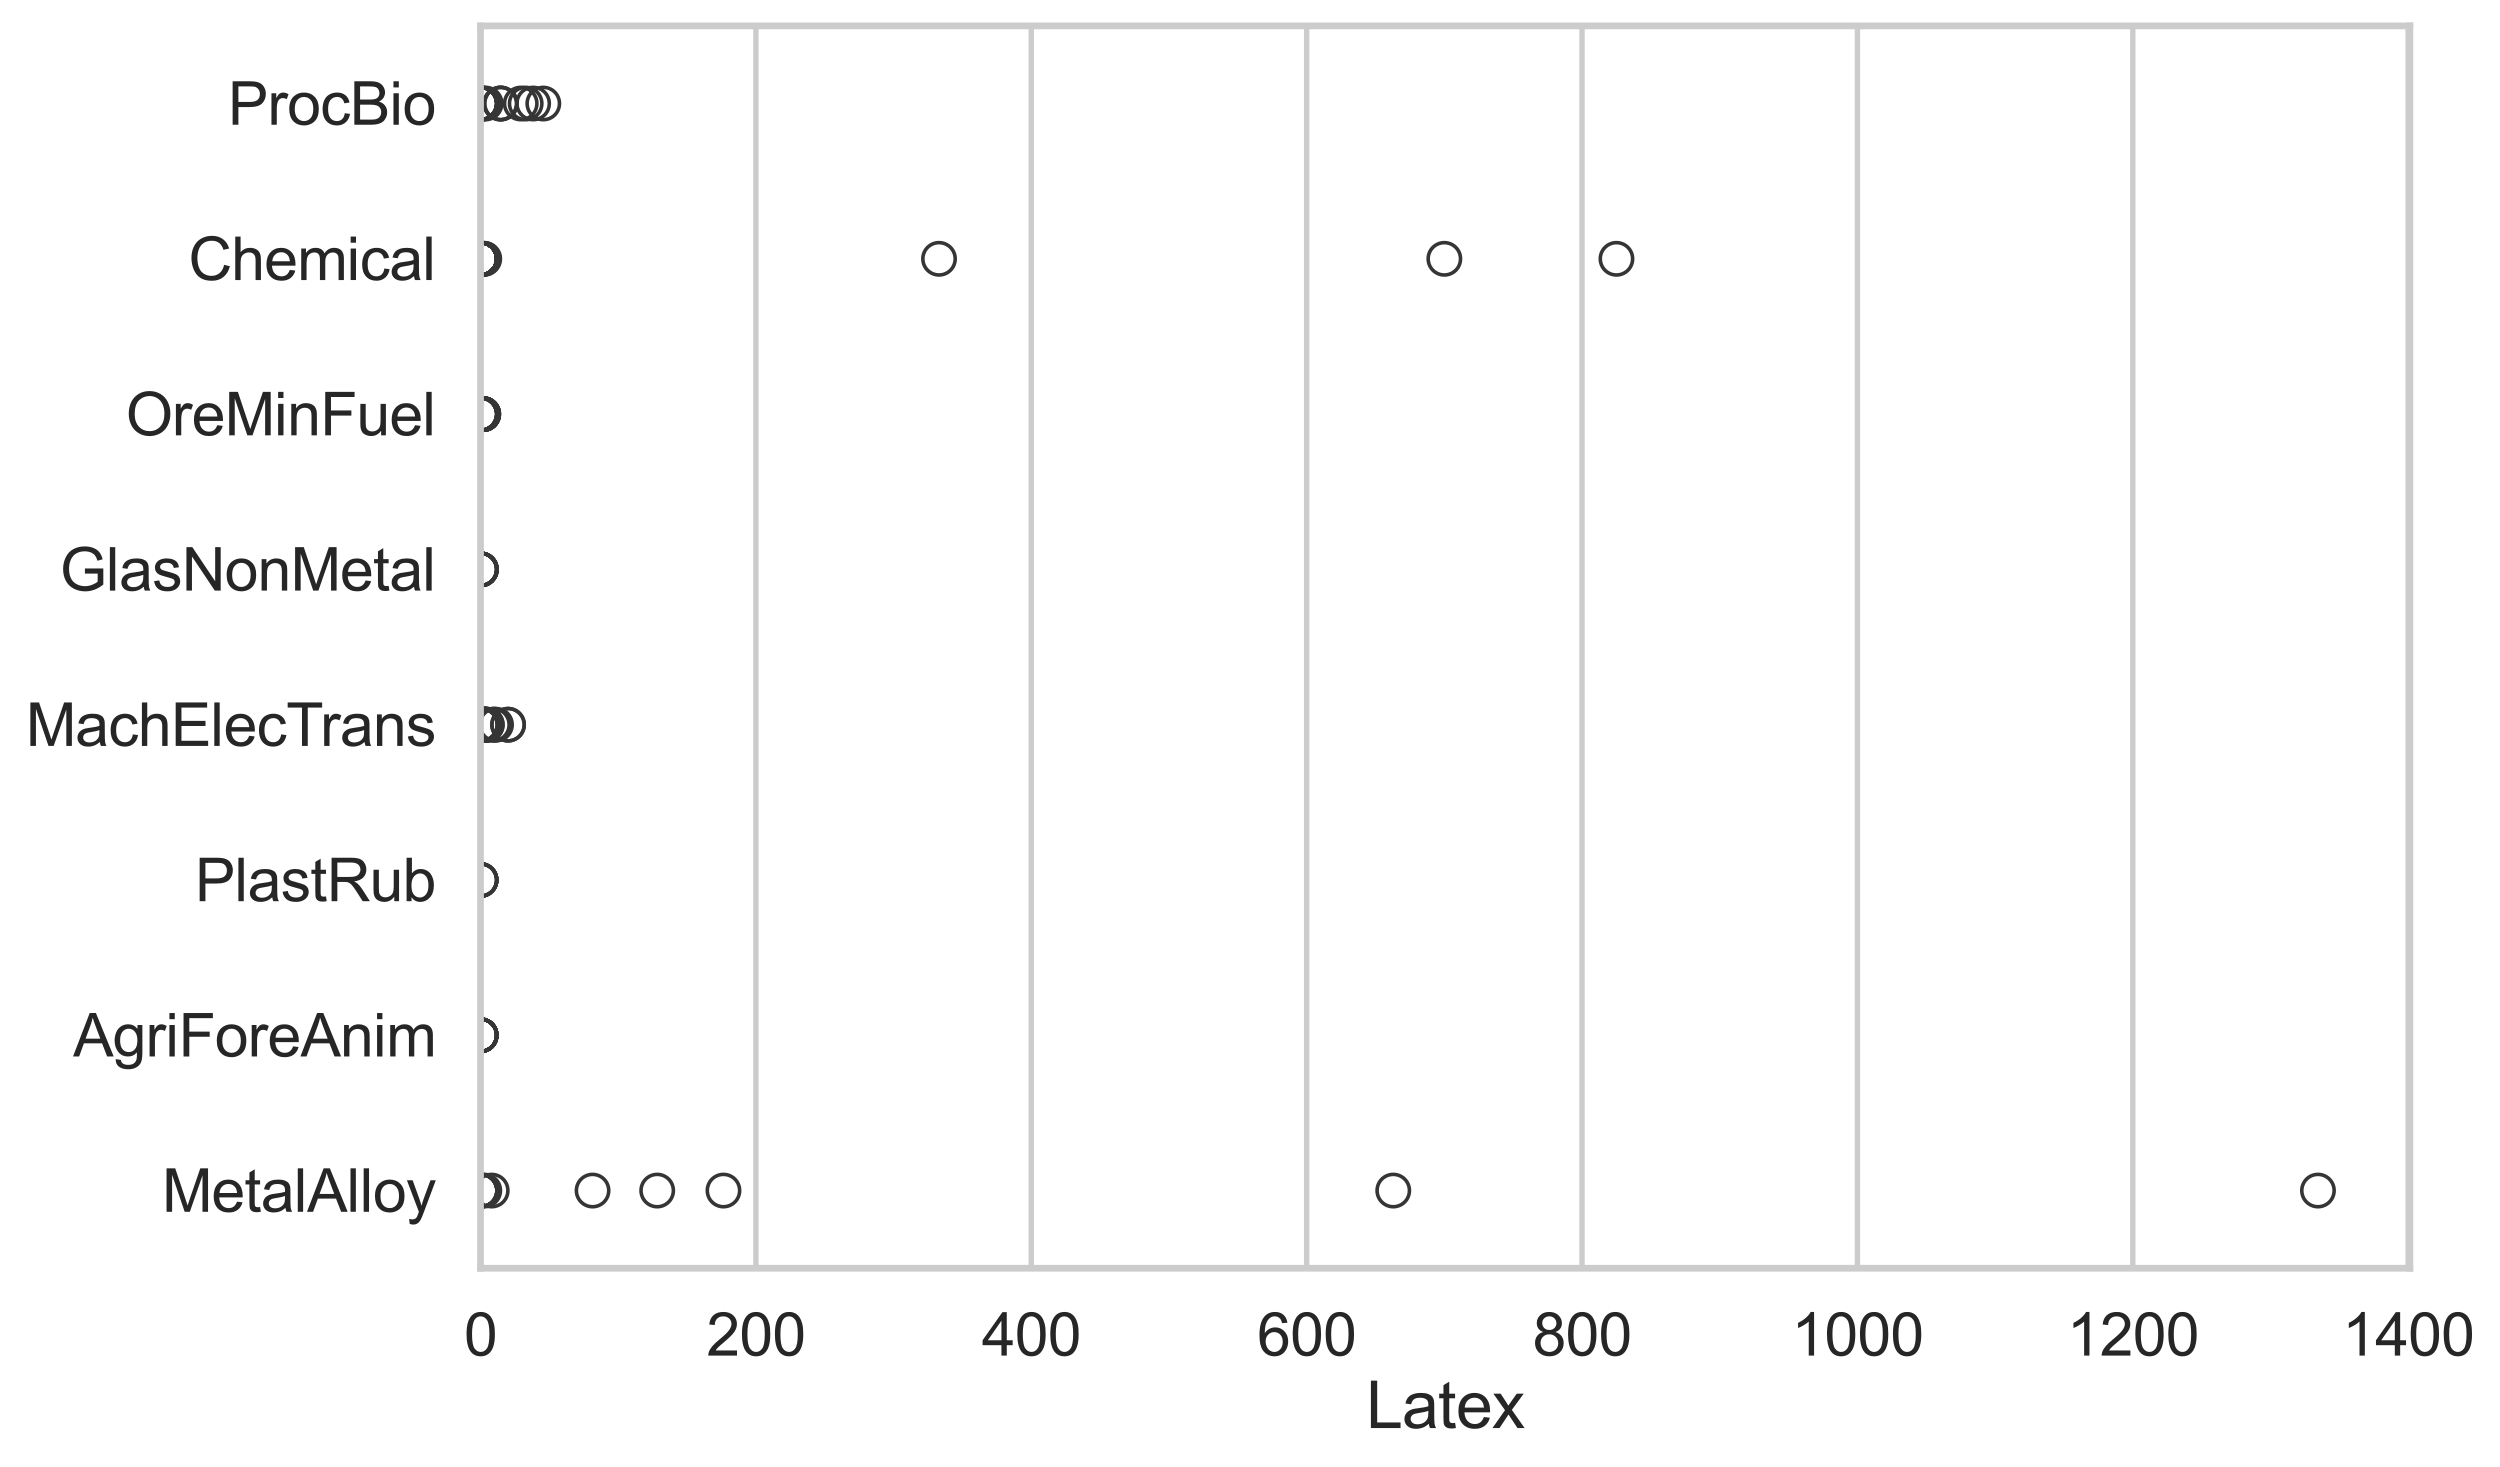 <?xml version="1.0" encoding="utf-8" standalone="no"?>
<!DOCTYPE svg PUBLIC "-//W3C//DTD SVG 1.1//EN"
  "http://www.w3.org/Graphics/SVG/1.1/DTD/svg11.dtd">
<svg xmlns:xlink="http://www.w3.org/1999/xlink" width="695.586pt" height="408.111pt" viewBox="0 0 695.586 408.111" xmlns="http://www.w3.org/2000/svg" version="1.1">
 <defs>
  <style type="text/css">*{stroke-linejoin: round; stroke-linecap: butt}</style>
 </defs>
 <g id="figure_1">
  <g id="patch_1">
   <path d="M 0 408.111 
L 695.586 408.111 
L 695.586 0 
L 0 0 
z
" style="fill: #ffffff"/>
  </g>
  <g id="axes_1">
   <g id="patch_2">
    <path d="M 133.697 352.86 
L 670.499 352.86 
L 670.499 7.2 
L 133.697 7.2 
z
" style="fill: #ffffff"/>
   </g>
   <g id="matplotlib.axis_1">
    <g id="xtick_1">
     <g id="line2d_1">
      <path d="M 133.697 352.86 
L 133.697 7.2 
" clip-path="url(#pe400cb77c4)" style="fill: none; stroke: #cccccc; stroke-width: 1.5; stroke-linecap: round"/>
     </g>
     <g id="text_1">
      <!-- 0 -->
      <g style="fill: #262626" transform="translate(129.109 377.17) scale(0.165 -0.165)">
       <defs>
        <path id="ArialMT-30" d="M 266 2259 
Q 266 3072 433 3567 
Q 600 4063 929 4331 
Q 1259 4600 1759 4600 
Q 2128 4600 2406 4451 
Q 2684 4303 2865 4023 
Q 3047 3744 3150 3342 
Q 3253 2941 3253 2259 
Q 3253 1453 3087 958 
Q 2922 463 2592 192 
Q 2263 -78 1759 -78 
Q 1097 -78 719 397 
Q 266 969 266 2259 
z
M 844 2259 
Q 844 1131 1108 757 
Q 1372 384 1759 384 
Q 2147 384 2411 759 
Q 2675 1134 2675 2259 
Q 2675 3391 2411 3762 
Q 2147 4134 1753 4134 
Q 1366 4134 1134 3806 
Q 844 3388 844 2259 
z
" transform="scale(0.016)"/>
       </defs>
       <use xlink:href="#ArialMT-30"/>
      </g>
     </g>
    </g>
    <g id="xtick_2">
     <g id="line2d_2">
      <path d="M 210.317 352.86 
L 210.317 7.2 
" clip-path="url(#pe400cb77c4)" style="fill: none; stroke: #cccccc; stroke-width: 1.5; stroke-linecap: round"/>
     </g>
     <g id="text_2">
      <!-- 200 -->
      <g style="fill: #262626" transform="translate(196.553 377.17) scale(0.165 -0.165)">
       <defs>
        <path id="ArialMT-32" d="M 3222 541 
L 3222 0 
L 194 0 
Q 188 203 259 391 
Q 375 700 629 1000 
Q 884 1300 1366 1694 
Q 2113 2306 2375 2664 
Q 2638 3022 2638 3341 
Q 2638 3675 2398 3904 
Q 2159 4134 1775 4134 
Q 1369 4134 1125 3890 
Q 881 3647 878 3216 
L 300 3275 
Q 359 3922 746 4261 
Q 1134 4600 1788 4600 
Q 2447 4600 2831 4234 
Q 3216 3869 3216 3328 
Q 3216 3053 3103 2787 
Q 2991 2522 2730 2228 
Q 2469 1934 1863 1422 
Q 1356 997 1212 845 
Q 1069 694 975 541 
L 3222 541 
z
" transform="scale(0.016)"/>
       </defs>
       <use xlink:href="#ArialMT-32"/>
       <use xlink:href="#ArialMT-30" transform="translate(55.615 0)"/>
       <use xlink:href="#ArialMT-30" transform="translate(111.23 0)"/>
      </g>
     </g>
    </g>
    <g id="xtick_3">
     <g id="line2d_3">
      <path d="M 286.936 352.86 
L 286.936 7.2 
" clip-path="url(#pe400cb77c4)" style="fill: none; stroke: #cccccc; stroke-width: 1.5; stroke-linecap: round"/>
     </g>
     <g id="text_3">
      <!-- 400 -->
      <g style="fill: #262626" transform="translate(273.173 377.17) scale(0.165 -0.165)">
       <defs>
        <path id="ArialMT-34" d="M 2069 0 
L 2069 1097 
L 81 1097 
L 81 1613 
L 2172 4581 
L 2631 4581 
L 2631 1613 
L 3250 1613 
L 3250 1097 
L 2631 1097 
L 2631 0 
L 2069 0 
z
M 2069 1613 
L 2069 3678 
L 634 1613 
L 2069 1613 
z
" transform="scale(0.016)"/>
       </defs>
       <use xlink:href="#ArialMT-34"/>
       <use xlink:href="#ArialMT-30" transform="translate(55.615 0)"/>
       <use xlink:href="#ArialMT-30" transform="translate(111.23 0)"/>
      </g>
     </g>
    </g>
    <g id="xtick_4">
     <g id="line2d_4">
      <path d="M 363.556 352.86 
L 363.556 7.2 
" clip-path="url(#pe400cb77c4)" style="fill: none; stroke: #cccccc; stroke-width: 1.5; stroke-linecap: round"/>
     </g>
     <g id="text_4">
      <!-- 600 -->
      <g style="fill: #262626" transform="translate(349.793 377.17) scale(0.165 -0.165)">
       <defs>
        <path id="ArialMT-36" d="M 3184 3459 
L 2625 3416 
Q 2550 3747 2413 3897 
Q 2184 4138 1850 4138 
Q 1581 4138 1378 3988 
Q 1113 3794 959 3422 
Q 806 3050 800 2363 
Q 1003 2672 1297 2822 
Q 1591 2972 1913 2972 
Q 2475 2972 2870 2558 
Q 3266 2144 3266 1488 
Q 3266 1056 3080 686 
Q 2894 316 2569 119 
Q 2244 -78 1831 -78 
Q 1128 -78 684 439 
Q 241 956 241 2144 
Q 241 3472 731 4075 
Q 1159 4600 1884 4600 
Q 2425 4600 2770 4297 
Q 3116 3994 3184 3459 
z
M 888 1484 
Q 888 1194 1011 928 
Q 1134 663 1356 523 
Q 1578 384 1822 384 
Q 2178 384 2434 671 
Q 2691 959 2691 1453 
Q 2691 1928 2437 2201 
Q 2184 2475 1800 2475 
Q 1419 2475 1153 2201 
Q 888 1928 888 1484 
z
" transform="scale(0.016)"/>
       </defs>
       <use xlink:href="#ArialMT-36"/>
       <use xlink:href="#ArialMT-30" transform="translate(55.615 0)"/>
       <use xlink:href="#ArialMT-30" transform="translate(111.23 0)"/>
      </g>
     </g>
    </g>
    <g id="xtick_5">
     <g id="line2d_5">
      <path d="M 440.176 352.86 
L 440.176 7.2 
" clip-path="url(#pe400cb77c4)" style="fill: none; stroke: #cccccc; stroke-width: 1.5; stroke-linecap: round"/>
     </g>
     <g id="text_5">
      <!-- 800 -->
      <g style="fill: #262626" transform="translate(426.413 377.17) scale(0.165 -0.165)">
       <defs>
        <path id="ArialMT-38" d="M 1131 2484 
Q 781 2613 612 2850 
Q 444 3088 444 3419 
Q 444 3919 803 4259 
Q 1163 4600 1759 4600 
Q 2359 4600 2725 4251 
Q 3091 3903 3091 3403 
Q 3091 3084 2923 2848 
Q 2756 2613 2416 2484 
Q 2838 2347 3058 2040 
Q 3278 1734 3278 1309 
Q 3278 722 2862 322 
Q 2447 -78 1769 -78 
Q 1091 -78 675 323 
Q 259 725 259 1325 
Q 259 1772 486 2073 
Q 713 2375 1131 2484 
z
M 1019 3438 
Q 1019 3113 1228 2906 
Q 1438 2700 1772 2700 
Q 2097 2700 2305 2904 
Q 2513 3109 2513 3406 
Q 2513 3716 2298 3927 
Q 2084 4138 1766 4138 
Q 1444 4138 1231 3931 
Q 1019 3725 1019 3438 
z
M 838 1322 
Q 838 1081 952 856 
Q 1066 631 1291 507 
Q 1516 384 1775 384 
Q 2178 384 2440 643 
Q 2703 903 2703 1303 
Q 2703 1709 2433 1975 
Q 2163 2241 1756 2241 
Q 1359 2241 1098 1978 
Q 838 1716 838 1322 
z
" transform="scale(0.016)"/>
       </defs>
       <use xlink:href="#ArialMT-38"/>
       <use xlink:href="#ArialMT-30" transform="translate(55.615 0)"/>
       <use xlink:href="#ArialMT-30" transform="translate(111.23 0)"/>
      </g>
     </g>
    </g>
    <g id="xtick_6">
     <g id="line2d_6">
      <path d="M 516.796 352.86 
L 516.796 7.2 
" clip-path="url(#pe400cb77c4)" style="fill: none; stroke: #cccccc; stroke-width: 1.5; stroke-linecap: round"/>
     </g>
     <g id="text_6">
      <!-- 1000 -->
      <g style="fill: #262626" transform="translate(498.445 377.17) scale(0.165 -0.165)">
       <defs>
        <path id="ArialMT-31" d="M 2384 0 
L 1822 0 
L 1822 3584 
Q 1619 3391 1289 3197 
Q 959 3003 697 2906 
L 697 3450 
Q 1169 3672 1522 3987 
Q 1875 4303 2022 4600 
L 2384 4600 
L 2384 0 
z
" transform="scale(0.016)"/>
       </defs>
       <use xlink:href="#ArialMT-31"/>
       <use xlink:href="#ArialMT-30" transform="translate(55.615 0)"/>
       <use xlink:href="#ArialMT-30" transform="translate(111.23 0)"/>
       <use xlink:href="#ArialMT-30" transform="translate(166.846 0)"/>
      </g>
     </g>
    </g>
    <g id="xtick_7">
     <g id="line2d_7">
      <path d="M 593.416 352.86 
L 593.416 7.2 
" clip-path="url(#pe400cb77c4)" style="fill: none; stroke: #cccccc; stroke-width: 1.5; stroke-linecap: round"/>
     </g>
     <g id="text_7">
      <!-- 1200 -->
      <g style="fill: #262626" transform="translate(575.064 377.17) scale(0.165 -0.165)">
       <use xlink:href="#ArialMT-31"/>
       <use xlink:href="#ArialMT-32" transform="translate(55.615 0)"/>
       <use xlink:href="#ArialMT-30" transform="translate(111.23 0)"/>
       <use xlink:href="#ArialMT-30" transform="translate(166.846 0)"/>
      </g>
     </g>
    </g>
    <g id="xtick_8">
     <g id="line2d_8">
      <path d="M 670.035 352.86 
L 670.035 7.2 
" clip-path="url(#pe400cb77c4)" style="fill: none; stroke: #cccccc; stroke-width: 1.5; stroke-linecap: round"/>
     </g>
     <g id="text_8">
      <!-- 1400 -->
      <g style="fill: #262626" transform="translate(651.684 377.17) scale(0.165 -0.165)">
       <use xlink:href="#ArialMT-31"/>
       <use xlink:href="#ArialMT-34" transform="translate(55.615 0)"/>
       <use xlink:href="#ArialMT-30" transform="translate(111.23 0)"/>
       <use xlink:href="#ArialMT-30" transform="translate(166.846 0)"/>
      </g>
     </g>
    </g>
    <g id="text_9">
     <!-- Latex -->
     <g style="fill: #262626" transform="translate(380.083 397.334) scale(0.18 -0.18)">
      <defs>
       <path id="ArialMT-4c" d="M 469 0 
L 469 4581 
L 1075 4581 
L 1075 541 
L 3331 541 
L 3331 0 
L 469 0 
z
" transform="scale(0.016)"/>
       <path id="ArialMT-61" d="M 2588 409 
Q 2275 144 1986 34 
Q 1697 -75 1366 -75 
Q 819 -75 525 192 
Q 231 459 231 875 
Q 231 1119 342 1320 
Q 453 1522 633 1644 
Q 813 1766 1038 1828 
Q 1203 1872 1538 1913 
Q 2219 1994 2541 2106 
Q 2544 2222 2544 2253 
Q 2544 2597 2384 2738 
Q 2169 2928 1744 2928 
Q 1347 2928 1158 2789 
Q 969 2650 878 2297 
L 328 2372 
Q 403 2725 575 2942 
Q 747 3159 1072 3276 
Q 1397 3394 1825 3394 
Q 2250 3394 2515 3294 
Q 2781 3194 2906 3042 
Q 3031 2891 3081 2659 
Q 3109 2516 3109 2141 
L 3109 1391 
Q 3109 606 3145 398 
Q 3181 191 3288 0 
L 2700 0 
Q 2613 175 2588 409 
z
M 2541 1666 
Q 2234 1541 1622 1453 
Q 1275 1403 1131 1340 
Q 988 1278 909 1158 
Q 831 1038 831 891 
Q 831 666 1001 516 
Q 1172 366 1500 366 
Q 1825 366 2078 508 
Q 2331 650 2450 897 
Q 2541 1088 2541 1459 
L 2541 1666 
z
" transform="scale(0.016)"/>
       <path id="ArialMT-74" d="M 1650 503 
L 1731 6 
Q 1494 -44 1306 -44 
Q 1000 -44 831 53 
Q 663 150 594 308 
Q 525 466 525 972 
L 525 2881 
L 113 2881 
L 113 3319 
L 525 3319 
L 525 4141 
L 1084 4478 
L 1084 3319 
L 1650 3319 
L 1650 2881 
L 1084 2881 
L 1084 941 
Q 1084 700 1114 631 
Q 1144 563 1211 522 
Q 1278 481 1403 481 
Q 1497 481 1650 503 
z
" transform="scale(0.016)"/>
       <path id="ArialMT-65" d="M 2694 1069 
L 3275 997 
Q 3138 488 2766 206 
Q 2394 -75 1816 -75 
Q 1088 -75 661 373 
Q 234 822 234 1631 
Q 234 2469 665 2931 
Q 1097 3394 1784 3394 
Q 2450 3394 2872 2941 
Q 3294 2488 3294 1666 
Q 3294 1616 3291 1516 
L 816 1516 
Q 847 969 1125 678 
Q 1403 388 1819 388 
Q 2128 388 2347 550 
Q 2566 713 2694 1069 
z
M 847 1978 
L 2700 1978 
Q 2663 2397 2488 2606 
Q 2219 2931 1791 2931 
Q 1403 2931 1139 2672 
Q 875 2413 847 1978 
z
" transform="scale(0.016)"/>
       <path id="ArialMT-78" d="M 47 0 
L 1259 1725 
L 138 3319 
L 841 3319 
L 1350 2541 
Q 1494 2319 1581 2169 
Q 1719 2375 1834 2534 
L 2394 3319 
L 3066 3319 
L 1919 1756 
L 3153 0 
L 2463 0 
L 1781 1031 
L 1600 1309 
L 728 0 
L 47 0 
z
" transform="scale(0.016)"/>
      </defs>
      <use xlink:href="#ArialMT-4c"/>
      <use xlink:href="#ArialMT-61" transform="translate(55.615 0)"/>
      <use xlink:href="#ArialMT-74" transform="translate(111.23 0)"/>
      <use xlink:href="#ArialMT-65" transform="translate(139.014 0)"/>
      <use xlink:href="#ArialMT-78" transform="translate(194.629 0)"/>
     </g>
    </g>
   </g>
   <g id="matplotlib.axis_2">
    <g id="ytick_1">
     <g id="text_10">
      <!-- ProcBio -->
      <g style="fill: #262626" transform="translate(63.424 34.709) scale(0.165 -0.165)">
       <defs>
        <path id="ArialMT-50" d="M 494 0 
L 494 4581 
L 2222 4581 
Q 2678 4581 2919 4538 
Q 3256 4481 3484 4323 
Q 3713 4166 3852 3881 
Q 3991 3597 3991 3256 
Q 3991 2672 3619 2267 
Q 3247 1863 2275 1863 
L 1100 1863 
L 1100 0 
L 494 0 
z
M 1100 2403 
L 2284 2403 
Q 2872 2403 3119 2622 
Q 3366 2841 3366 3238 
Q 3366 3525 3220 3729 
Q 3075 3934 2838 4000 
Q 2684 4041 2272 4041 
L 1100 4041 
L 1100 2403 
z
" transform="scale(0.016)"/>
        <path id="ArialMT-72" d="M 416 0 
L 416 3319 
L 922 3319 
L 922 2816 
Q 1116 3169 1280 3281 
Q 1444 3394 1641 3394 
Q 1925 3394 2219 3213 
L 2025 2691 
Q 1819 2813 1613 2813 
Q 1428 2813 1281 2702 
Q 1134 2591 1072 2394 
Q 978 2094 978 1738 
L 978 0 
L 416 0 
z
" transform="scale(0.016)"/>
        <path id="ArialMT-6f" d="M 213 1659 
Q 213 2581 725 3025 
Q 1153 3394 1769 3394 
Q 2453 3394 2887 2945 
Q 3322 2497 3322 1706 
Q 3322 1066 3130 698 
Q 2938 331 2570 128 
Q 2203 -75 1769 -75 
Q 1072 -75 642 372 
Q 213 819 213 1659 
z
M 791 1659 
Q 791 1022 1069 705 
Q 1347 388 1769 388 
Q 2188 388 2466 706 
Q 2744 1025 2744 1678 
Q 2744 2294 2464 2611 
Q 2184 2928 1769 2928 
Q 1347 2928 1069 2612 
Q 791 2297 791 1659 
z
" transform="scale(0.016)"/>
        <path id="ArialMT-63" d="M 2588 1216 
L 3141 1144 
Q 3050 572 2676 248 
Q 2303 -75 1759 -75 
Q 1078 -75 664 370 
Q 250 816 250 1647 
Q 250 2184 428 2587 
Q 606 2991 970 3192 
Q 1334 3394 1763 3394 
Q 2303 3394 2647 3120 
Q 2991 2847 3088 2344 
L 2541 2259 
Q 2463 2594 2264 2762 
Q 2066 2931 1784 2931 
Q 1359 2931 1093 2626 
Q 828 2322 828 1663 
Q 828 994 1084 691 
Q 1341 388 1753 388 
Q 2084 388 2306 591 
Q 2528 794 2588 1216 
z
" transform="scale(0.016)"/>
        <path id="ArialMT-42" d="M 469 0 
L 469 4581 
L 2188 4581 
Q 2713 4581 3030 4442 
Q 3347 4303 3526 4014 
Q 3706 3725 3706 3409 
Q 3706 3116 3547 2856 
Q 3388 2597 3066 2438 
Q 3481 2316 3704 2022 
Q 3928 1728 3928 1328 
Q 3928 1006 3792 729 
Q 3656 453 3456 303 
Q 3256 153 2954 76 
Q 2653 0 2216 0 
L 469 0 
z
M 1075 2656 
L 2066 2656 
Q 2469 2656 2644 2709 
Q 2875 2778 2992 2937 
Q 3109 3097 3109 3338 
Q 3109 3566 3000 3739 
Q 2891 3913 2687 3977 
Q 2484 4041 1991 4041 
L 1075 4041 
L 1075 2656 
z
M 1075 541 
L 2216 541 
Q 2509 541 2628 563 
Q 2838 600 2978 687 
Q 3119 775 3209 942 
Q 3300 1109 3300 1328 
Q 3300 1584 3169 1773 
Q 3038 1963 2805 2039 
Q 2572 2116 2134 2116 
L 1075 2116 
L 1075 541 
z
" transform="scale(0.016)"/>
        <path id="ArialMT-69" d="M 425 3934 
L 425 4581 
L 988 4581 
L 988 3934 
L 425 3934 
z
M 425 0 
L 425 3319 
L 988 3319 
L 988 0 
L 425 0 
z
" transform="scale(0.016)"/>
       </defs>
       <use xlink:href="#ArialMT-50"/>
       <use xlink:href="#ArialMT-72" transform="translate(66.699 0)"/>
       <use xlink:href="#ArialMT-6f" transform="translate(100 0)"/>
       <use xlink:href="#ArialMT-63" transform="translate(155.615 0)"/>
       <use xlink:href="#ArialMT-42" transform="translate(205.615 0)"/>
       <use xlink:href="#ArialMT-69" transform="translate(272.314 0)"/>
       <use xlink:href="#ArialMT-6f" transform="translate(294.531 0)"/>
      </g>
     </g>
    </g>
    <g id="ytick_2">
     <g id="text_11">
      <!-- Chemical -->
      <g style="fill: #262626" transform="translate(52.428 77.916) scale(0.165 -0.165)">
       <defs>
        <path id="ArialMT-43" d="M 3763 1606 
L 4369 1453 
Q 4178 706 3683 314 
Q 3188 -78 2472 -78 
Q 1731 -78 1267 223 
Q 803 525 561 1097 
Q 319 1669 319 2325 
Q 319 3041 592 3573 
Q 866 4106 1370 4382 
Q 1875 4659 2481 4659 
Q 3169 4659 3637 4309 
Q 4106 3959 4291 3325 
L 3694 3184 
Q 3534 3684 3231 3912 
Q 2928 4141 2469 4141 
Q 1941 4141 1586 3887 
Q 1231 3634 1087 3207 
Q 944 2781 944 2328 
Q 944 1744 1114 1308 
Q 1284 872 1643 656 
Q 2003 441 2422 441 
Q 2931 441 3284 734 
Q 3638 1028 3763 1606 
z
" transform="scale(0.016)"/>
        <path id="ArialMT-68" d="M 422 0 
L 422 4581 
L 984 4581 
L 984 2938 
Q 1378 3394 1978 3394 
Q 2347 3394 2619 3248 
Q 2891 3103 3008 2847 
Q 3125 2591 3125 2103 
L 3125 0 
L 2563 0 
L 2563 2103 
Q 2563 2525 2380 2717 
Q 2197 2909 1863 2909 
Q 1613 2909 1392 2779 
Q 1172 2650 1078 2428 
Q 984 2206 984 1816 
L 984 0 
L 422 0 
z
" transform="scale(0.016)"/>
        <path id="ArialMT-6d" d="M 422 0 
L 422 3319 
L 925 3319 
L 925 2853 
Q 1081 3097 1340 3245 
Q 1600 3394 1931 3394 
Q 2300 3394 2536 3241 
Q 2772 3088 2869 2813 
Q 3263 3394 3894 3394 
Q 4388 3394 4653 3120 
Q 4919 2847 4919 2278 
L 4919 0 
L 4359 0 
L 4359 2091 
Q 4359 2428 4304 2576 
Q 4250 2725 4106 2815 
Q 3963 2906 3769 2906 
Q 3419 2906 3187 2673 
Q 2956 2441 2956 1928 
L 2956 0 
L 2394 0 
L 2394 2156 
Q 2394 2531 2256 2718 
Q 2119 2906 1806 2906 
Q 1569 2906 1367 2781 
Q 1166 2656 1075 2415 
Q 984 2175 984 1722 
L 984 0 
L 422 0 
z
" transform="scale(0.016)"/>
        <path id="ArialMT-6c" d="M 409 0 
L 409 4581 
L 972 4581 
L 972 0 
L 409 0 
z
" transform="scale(0.016)"/>
       </defs>
       <use xlink:href="#ArialMT-43"/>
       <use xlink:href="#ArialMT-68" transform="translate(72.217 0)"/>
       <use xlink:href="#ArialMT-65" transform="translate(127.832 0)"/>
       <use xlink:href="#ArialMT-6d" transform="translate(183.447 0)"/>
       <use xlink:href="#ArialMT-69" transform="translate(266.748 0)"/>
       <use xlink:href="#ArialMT-63" transform="translate(288.965 0)"/>
       <use xlink:href="#ArialMT-61" transform="translate(338.965 0)"/>
       <use xlink:href="#ArialMT-6c" transform="translate(394.58 0)"/>
      </g>
     </g>
    </g>
    <g id="ytick_3">
     <g id="text_12">
      <!-- OreMinFuel -->
      <g style="fill: #262626" transform="translate(35.013 121.124) scale(0.165 -0.165)">
       <defs>
        <path id="ArialMT-4f" d="M 309 2231 
Q 309 3372 921 4017 
Q 1534 4663 2503 4663 
Q 3138 4663 3647 4359 
Q 4156 4056 4423 3514 
Q 4691 2972 4691 2284 
Q 4691 1588 4409 1038 
Q 4128 488 3612 205 
Q 3097 -78 2500 -78 
Q 1853 -78 1343 234 
Q 834 547 571 1087 
Q 309 1628 309 2231 
z
M 934 2222 
Q 934 1394 1379 917 
Q 1825 441 2497 441 
Q 3181 441 3623 922 
Q 4066 1403 4066 2288 
Q 4066 2847 3877 3264 
Q 3688 3681 3323 3911 
Q 2959 4141 2506 4141 
Q 1863 4141 1398 3698 
Q 934 3256 934 2222 
z
" transform="scale(0.016)"/>
        <path id="ArialMT-4d" d="M 475 0 
L 475 4581 
L 1388 4581 
L 2472 1338 
Q 2622 884 2691 659 
Q 2769 909 2934 1394 
L 4031 4581 
L 4847 4581 
L 4847 0 
L 4263 0 
L 4263 3834 
L 2931 0 
L 2384 0 
L 1059 3900 
L 1059 0 
L 475 0 
z
" transform="scale(0.016)"/>
        <path id="ArialMT-6e" d="M 422 0 
L 422 3319 
L 928 3319 
L 928 2847 
Q 1294 3394 1984 3394 
Q 2284 3394 2536 3286 
Q 2788 3178 2913 3003 
Q 3038 2828 3088 2588 
Q 3119 2431 3119 2041 
L 3119 0 
L 2556 0 
L 2556 2019 
Q 2556 2363 2490 2533 
Q 2425 2703 2258 2804 
Q 2091 2906 1866 2906 
Q 1506 2906 1245 2678 
Q 984 2450 984 1813 
L 984 0 
L 422 0 
z
" transform="scale(0.016)"/>
        <path id="ArialMT-46" d="M 525 0 
L 525 4581 
L 3616 4581 
L 3616 4041 
L 1131 4041 
L 1131 2622 
L 3281 2622 
L 3281 2081 
L 1131 2081 
L 1131 0 
L 525 0 
z
" transform="scale(0.016)"/>
        <path id="ArialMT-75" d="M 2597 0 
L 2597 488 
Q 2209 -75 1544 -75 
Q 1250 -75 995 37 
Q 741 150 617 320 
Q 494 491 444 738 
Q 409 903 409 1263 
L 409 3319 
L 972 3319 
L 972 1478 
Q 972 1038 1006 884 
Q 1059 663 1231 536 
Q 1403 409 1656 409 
Q 1909 409 2131 539 
Q 2353 669 2445 892 
Q 2538 1116 2538 1541 
L 2538 3319 
L 3100 3319 
L 3100 0 
L 2597 0 
z
" transform="scale(0.016)"/>
       </defs>
       <use xlink:href="#ArialMT-4f"/>
       <use xlink:href="#ArialMT-72" transform="translate(77.783 0)"/>
       <use xlink:href="#ArialMT-65" transform="translate(111.084 0)"/>
       <use xlink:href="#ArialMT-4d" transform="translate(166.699 0)"/>
       <use xlink:href="#ArialMT-69" transform="translate(250 0)"/>
       <use xlink:href="#ArialMT-6e" transform="translate(272.217 0)"/>
       <use xlink:href="#ArialMT-46" transform="translate(327.832 0)"/>
       <use xlink:href="#ArialMT-75" transform="translate(388.916 0)"/>
       <use xlink:href="#ArialMT-65" transform="translate(444.531 0)"/>
       <use xlink:href="#ArialMT-6c" transform="translate(500.146 0)"/>
      </g>
     </g>
    </g>
    <g id="ytick_4">
     <g id="text_13">
      <!-- GlasNonMetal -->
      <g style="fill: #262626" transform="translate(16.659 164.331) scale(0.165 -0.165)">
       <defs>
        <path id="ArialMT-47" d="M 2638 1797 
L 2638 2334 
L 4578 2338 
L 4578 638 
Q 4131 281 3656 101 
Q 3181 -78 2681 -78 
Q 2006 -78 1454 211 
Q 903 500 622 1047 
Q 341 1594 341 2269 
Q 341 2938 620 3517 
Q 900 4097 1425 4378 
Q 1950 4659 2634 4659 
Q 3131 4659 3532 4498 
Q 3934 4338 4162 4050 
Q 4391 3763 4509 3300 
L 3963 3150 
Q 3859 3500 3706 3700 
Q 3553 3900 3268 4020 
Q 2984 4141 2638 4141 
Q 2222 4141 1919 4014 
Q 1616 3888 1430 3681 
Q 1244 3475 1141 3228 
Q 966 2803 966 2306 
Q 966 1694 1177 1281 
Q 1388 869 1791 669 
Q 2194 469 2647 469 
Q 3041 469 3416 620 
Q 3791 772 3984 944 
L 3984 1797 
L 2638 1797 
z
" transform="scale(0.016)"/>
        <path id="ArialMT-73" d="M 197 991 
L 753 1078 
Q 800 744 1014 566 
Q 1228 388 1613 388 
Q 2000 388 2187 545 
Q 2375 703 2375 916 
Q 2375 1106 2209 1216 
Q 2094 1291 1634 1406 
Q 1016 1563 777 1677 
Q 538 1791 414 1992 
Q 291 2194 291 2438 
Q 291 2659 392 2848 
Q 494 3038 669 3163 
Q 800 3259 1026 3326 
Q 1253 3394 1513 3394 
Q 1903 3394 2198 3281 
Q 2494 3169 2634 2976 
Q 2775 2784 2828 2463 
L 2278 2388 
Q 2241 2644 2061 2787 
Q 1881 2931 1553 2931 
Q 1166 2931 1000 2803 
Q 834 2675 834 2503 
Q 834 2394 903 2306 
Q 972 2216 1119 2156 
Q 1203 2125 1616 2013 
Q 2213 1853 2448 1751 
Q 2684 1650 2818 1456 
Q 2953 1263 2953 975 
Q 2953 694 2789 445 
Q 2625 197 2315 61 
Q 2006 -75 1616 -75 
Q 969 -75 630 194 
Q 291 463 197 991 
z
" transform="scale(0.016)"/>
        <path id="ArialMT-4e" d="M 488 0 
L 488 4581 
L 1109 4581 
L 3516 984 
L 3516 4581 
L 4097 4581 
L 4097 0 
L 3475 0 
L 1069 3600 
L 1069 0 
L 488 0 
z
" transform="scale(0.016)"/>
       </defs>
       <use xlink:href="#ArialMT-47"/>
       <use xlink:href="#ArialMT-6c" transform="translate(77.783 0)"/>
       <use xlink:href="#ArialMT-61" transform="translate(100 0)"/>
       <use xlink:href="#ArialMT-73" transform="translate(155.615 0)"/>
       <use xlink:href="#ArialMT-4e" transform="translate(205.615 0)"/>
       <use xlink:href="#ArialMT-6f" transform="translate(277.832 0)"/>
       <use xlink:href="#ArialMT-6e" transform="translate(333.447 0)"/>
       <use xlink:href="#ArialMT-4d" transform="translate(389.062 0)"/>
       <use xlink:href="#ArialMT-65" transform="translate(472.363 0)"/>
       <use xlink:href="#ArialMT-74" transform="translate(527.979 0)"/>
       <use xlink:href="#ArialMT-61" transform="translate(555.762 0)"/>
       <use xlink:href="#ArialMT-6c" transform="translate(611.377 0)"/>
      </g>
     </g>
    </g>
    <g id="ytick_5">
     <g id="text_14">
      <!-- MachElecTrans -->
      <g style="fill: #262626" transform="translate(7.2 207.539) scale(0.165 -0.165)">
       <defs>
        <path id="ArialMT-45" d="M 506 0 
L 506 4581 
L 3819 4581 
L 3819 4041 
L 1113 4041 
L 1113 2638 
L 3647 2638 
L 3647 2100 
L 1113 2100 
L 1113 541 
L 3925 541 
L 3925 0 
L 506 0 
z
" transform="scale(0.016)"/>
        <path id="ArialMT-54" d="M 1659 0 
L 1659 4041 
L 150 4041 
L 150 4581 
L 3781 4581 
L 3781 4041 
L 2266 4041 
L 2266 0 
L 1659 0 
z
" transform="scale(0.016)"/>
       </defs>
       <use xlink:href="#ArialMT-4d"/>
       <use xlink:href="#ArialMT-61" transform="translate(83.301 0)"/>
       <use xlink:href="#ArialMT-63" transform="translate(138.916 0)"/>
       <use xlink:href="#ArialMT-68" transform="translate(188.916 0)"/>
       <use xlink:href="#ArialMT-45" transform="translate(244.531 0)"/>
       <use xlink:href="#ArialMT-6c" transform="translate(311.23 0)"/>
       <use xlink:href="#ArialMT-65" transform="translate(333.447 0)"/>
       <use xlink:href="#ArialMT-63" transform="translate(389.062 0)"/>
       <use xlink:href="#ArialMT-54" transform="translate(439.062 0)"/>
       <use xlink:href="#ArialMT-72" transform="translate(496.396 0)"/>
       <use xlink:href="#ArialMT-61" transform="translate(529.697 0)"/>
       <use xlink:href="#ArialMT-6e" transform="translate(585.312 0)"/>
       <use xlink:href="#ArialMT-73" transform="translate(640.928 0)"/>
      </g>
     </g>
    </g>
    <g id="ytick_6">
     <g id="text_15">
      <!-- PlastRub -->
      <g style="fill: #262626" transform="translate(54.248 250.746) scale(0.165 -0.165)">
       <defs>
        <path id="ArialMT-52" d="M 503 0 
L 503 4581 
L 2534 4581 
Q 3147 4581 3465 4457 
Q 3784 4334 3975 4021 
Q 4166 3709 4166 3331 
Q 4166 2844 3850 2509 
Q 3534 2175 2875 2084 
Q 3116 1969 3241 1856 
Q 3506 1613 3744 1247 
L 4541 0 
L 3778 0 
L 3172 953 
Q 2906 1366 2734 1584 
Q 2563 1803 2427 1890 
Q 2291 1978 2150 2013 
Q 2047 2034 1813 2034 
L 1109 2034 
L 1109 0 
L 503 0 
z
M 1109 2559 
L 2413 2559 
Q 2828 2559 3062 2645 
Q 3297 2731 3419 2920 
Q 3541 3109 3541 3331 
Q 3541 3656 3305 3865 
Q 3069 4075 2559 4075 
L 1109 4075 
L 1109 2559 
z
" transform="scale(0.016)"/>
        <path id="ArialMT-62" d="M 941 0 
L 419 0 
L 419 4581 
L 981 4581 
L 981 2947 
Q 1338 3394 1891 3394 
Q 2197 3394 2470 3270 
Q 2744 3147 2920 2923 
Q 3097 2700 3197 2384 
Q 3297 2069 3297 1709 
Q 3297 856 2875 390 
Q 2453 -75 1863 -75 
Q 1275 -75 941 416 
L 941 0 
z
M 934 1684 
Q 934 1088 1097 822 
Q 1363 388 1816 388 
Q 2184 388 2453 708 
Q 2722 1028 2722 1663 
Q 2722 2313 2464 2622 
Q 2206 2931 1841 2931 
Q 1472 2931 1203 2611 
Q 934 2291 934 1684 
z
" transform="scale(0.016)"/>
       </defs>
       <use xlink:href="#ArialMT-50"/>
       <use xlink:href="#ArialMT-6c" transform="translate(66.699 0)"/>
       <use xlink:href="#ArialMT-61" transform="translate(88.916 0)"/>
       <use xlink:href="#ArialMT-73" transform="translate(144.531 0)"/>
       <use xlink:href="#ArialMT-74" transform="translate(194.531 0)"/>
       <use xlink:href="#ArialMT-52" transform="translate(222.314 0)"/>
       <use xlink:href="#ArialMT-75" transform="translate(294.531 0)"/>
       <use xlink:href="#ArialMT-62" transform="translate(350.146 0)"/>
      </g>
     </g>
    </g>
    <g id="ytick_7">
     <g id="text_16">
      <!-- AgriForeAnim -->
      <g style="fill: #262626" transform="translate(20.341 293.954) scale(0.165 -0.165)">
       <defs>
        <path id="ArialMT-41" d="M -9 0 
L 1750 4581 
L 2403 4581 
L 4278 0 
L 3588 0 
L 3053 1388 
L 1138 1388 
L 634 0 
L -9 0 
z
M 1313 1881 
L 2866 1881 
L 2388 3150 
Q 2169 3728 2063 4100 
Q 1975 3659 1816 3225 
L 1313 1881 
z
" transform="scale(0.016)"/>
        <path id="ArialMT-67" d="M 319 -275 
L 866 -356 
Q 900 -609 1056 -725 
Q 1266 -881 1628 -881 
Q 2019 -881 2231 -725 
Q 2444 -569 2519 -288 
Q 2563 -116 2559 434 
Q 2191 0 1641 0 
Q 956 0 581 494 
Q 206 988 206 1678 
Q 206 2153 378 2554 
Q 550 2956 876 3175 
Q 1203 3394 1644 3394 
Q 2231 3394 2613 2919 
L 2613 3319 
L 3131 3319 
L 3131 450 
Q 3131 -325 2973 -648 
Q 2816 -972 2473 -1159 
Q 2131 -1347 1631 -1347 
Q 1038 -1347 672 -1080 
Q 306 -813 319 -275 
z
M 784 1719 
Q 784 1066 1043 766 
Q 1303 466 1694 466 
Q 2081 466 2343 764 
Q 2606 1063 2606 1700 
Q 2606 2309 2336 2618 
Q 2066 2928 1684 2928 
Q 1309 2928 1046 2623 
Q 784 2319 784 1719 
z
" transform="scale(0.016)"/>
       </defs>
       <use xlink:href="#ArialMT-41"/>
       <use xlink:href="#ArialMT-67" transform="translate(66.699 0)"/>
       <use xlink:href="#ArialMT-72" transform="translate(122.314 0)"/>
       <use xlink:href="#ArialMT-69" transform="translate(155.615 0)"/>
       <use xlink:href="#ArialMT-46" transform="translate(177.832 0)"/>
       <use xlink:href="#ArialMT-6f" transform="translate(238.916 0)"/>
       <use xlink:href="#ArialMT-72" transform="translate(294.531 0)"/>
       <use xlink:href="#ArialMT-65" transform="translate(327.832 0)"/>
       <use xlink:href="#ArialMT-41" transform="translate(383.447 0)"/>
       <use xlink:href="#ArialMT-6e" transform="translate(450.146 0)"/>
       <use xlink:href="#ArialMT-69" transform="translate(505.762 0)"/>
       <use xlink:href="#ArialMT-6d" transform="translate(527.979 0)"/>
      </g>
     </g>
    </g>
    <g id="ytick_8">
     <g id="text_17">
      <!-- MetalAlloy -->
      <g style="fill: #262626" transform="translate(45.088 337.161) scale(0.165 -0.165)">
       <defs>
        <path id="ArialMT-79" d="M 397 -1278 
L 334 -750 
Q 519 -800 656 -800 
Q 844 -800 956 -737 
Q 1069 -675 1141 -563 
Q 1194 -478 1313 -144 
Q 1328 -97 1363 -6 
L 103 3319 
L 709 3319 
L 1400 1397 
Q 1534 1031 1641 628 
Q 1738 1016 1872 1384 
L 2581 3319 
L 3144 3319 
L 1881 -56 
Q 1678 -603 1566 -809 
Q 1416 -1088 1222 -1217 
Q 1028 -1347 759 -1347 
Q 597 -1347 397 -1278 
z
" transform="scale(0.016)"/>
       </defs>
       <use xlink:href="#ArialMT-4d"/>
       <use xlink:href="#ArialMT-65" transform="translate(83.301 0)"/>
       <use xlink:href="#ArialMT-74" transform="translate(138.916 0)"/>
       <use xlink:href="#ArialMT-61" transform="translate(166.699 0)"/>
       <use xlink:href="#ArialMT-6c" transform="translate(222.314 0)"/>
       <use xlink:href="#ArialMT-41" transform="translate(244.531 0)"/>
       <use xlink:href="#ArialMT-6c" transform="translate(311.23 0)"/>
       <use xlink:href="#ArialMT-6c" transform="translate(333.447 0)"/>
       <use xlink:href="#ArialMT-6f" transform="translate(355.664 0)"/>
       <use xlink:href="#ArialMT-79" transform="translate(411.279 0)"/>
      </g>
     </g>
    </g>
   </g>
   <g id="patch_3">
    <path d="M 133.697 11.521 
L 133.697 46.087 
L 133.698 46.087 
L 133.698 11.521 
L 133.697 11.521 
z
" clip-path="url(#pe400cb77c4)" style="fill: #ca74db; stroke: #353535; stroke-linejoin: miter"/>
   </g>
   <g id="line2d_9">
    <path d="M 133.697 28.804 
L 133.697 28.804 
" clip-path="url(#pe400cb77c4)" style="fill: none; stroke: #353535"/>
   </g>
   <g id="line2d_10">
    <path d="M 133.698 28.804 
L 133.699 28.804 
" clip-path="url(#pe400cb77c4)" style="fill: none; stroke: #353535"/>
   </g>
   <g id="line2d_11">
    <path d="M 133.697 20.162 
L 133.697 37.445 
" clip-path="url(#pe400cb77c4)" style="fill: none; stroke: #353535; stroke-linecap: round"/>
   </g>
   <g id="line2d_12">
    <path d="M 133.699 20.162 
L 133.699 37.445 
" clip-path="url(#pe400cb77c4)" style="fill: none; stroke: #353535; stroke-linecap: round"/>
   </g>
   <g id="line2d_13">
    <defs>
     <path id="m2b7a815c0b" d="M 0 4.5 
C 1.193 4.5 2.338 4.026 3.182 3.182 
C 4.026 2.338 4.5 1.193 4.5 0 
C 4.5 -1.193 4.026 -2.338 3.182 -3.182 
C 2.338 -4.026 1.193 -4.5 0 -4.5 
C -1.193 -4.5 -2.338 -4.026 -3.182 -3.182 
C -4.026 -2.338 -4.5 -1.193 -4.5 0 
C -4.5 1.193 -4.026 2.338 -3.182 3.182 
C -2.338 4.026 -1.193 4.5 0 4.5 
z
" style="stroke: #353535"/>
    </defs>
    <g clip-path="url(#pe400cb77c4)">
     <use xlink:href="#m2b7a815c0b" x="133.735" y="28.804" style="fill-opacity: 0; stroke: #353535"/>
     <use xlink:href="#m2b7a815c0b" x="133.767" y="28.804" style="fill-opacity: 0; stroke: #353535"/>
     <use xlink:href="#m2b7a815c0b" x="133.844" y="28.804" style="fill-opacity: 0; stroke: #353535"/>
     <use xlink:href="#m2b7a815c0b" x="133.701" y="28.804" style="fill-opacity: 0; stroke: #353535"/>
     <use xlink:href="#m2b7a815c0b" x="133.767" y="28.804" style="fill-opacity: 0; stroke: #353535"/>
     <use xlink:href="#m2b7a815c0b" x="133.718" y="28.804" style="fill-opacity: 0; stroke: #353535"/>
     <use xlink:href="#m2b7a815c0b" x="146.263" y="28.804" style="fill-opacity: 0; stroke: #353535"/>
     <use xlink:href="#m2b7a815c0b" x="133.702" y="28.804" style="fill-opacity: 0; stroke: #353535"/>
     <use xlink:href="#m2b7a815c0b" x="133.717" y="28.804" style="fill-opacity: 0; stroke: #353535"/>
     <use xlink:href="#m2b7a815c0b" x="133.721" y="28.804" style="fill-opacity: 0; stroke: #353535"/>
     <use xlink:href="#m2b7a815c0b" x="133.995" y="28.804" style="fill-opacity: 0; stroke: #353535"/>
     <use xlink:href="#m2b7a815c0b" x="135.118" y="28.804" style="fill-opacity: 0; stroke: #353535"/>
     <use xlink:href="#m2b7a815c0b" x="133.722" y="28.804" style="fill-opacity: 0; stroke: #353535"/>
     <use xlink:href="#m2b7a815c0b" x="144.884" y="28.804" style="fill-opacity: 0; stroke: #353535"/>
     <use xlink:href="#m2b7a815c0b" x="151.166" y="28.804" style="fill-opacity: 0; stroke: #353535"/>
     <use xlink:href="#m2b7a815c0b" x="133.716" y="28.804" style="fill-opacity: 0; stroke: #353535"/>
     <use xlink:href="#m2b7a815c0b" x="133.798" y="28.804" style="fill-opacity: 0; stroke: #353535"/>
     <use xlink:href="#m2b7a815c0b" x="139.369" y="28.804" style="fill-opacity: 0; stroke: #353535"/>
     <use xlink:href="#m2b7a815c0b" x="133.702" y="28.804" style="fill-opacity: 0; stroke: #353535"/>
     <use xlink:href="#m2b7a815c0b" x="133.745" y="28.804" style="fill-opacity: 0; stroke: #353535"/>
     <use xlink:href="#m2b7a815c0b" x="134.379" y="28.804" style="fill-opacity: 0; stroke: #353535"/>
     <use xlink:href="#m2b7a815c0b" x="133.731" y="28.804" style="fill-opacity: 0; stroke: #353535"/>
     <use xlink:href="#m2b7a815c0b" x="133.7" y="28.804" style="fill-opacity: 0; stroke: #353535"/>
     <use xlink:href="#m2b7a815c0b" x="148.334" y="28.804" style="fill-opacity: 0; stroke: #353535"/>
     <use xlink:href="#m2b7a815c0b" x="139.193" y="28.804" style="fill-opacity: 0; stroke: #353535"/>
     <use xlink:href="#m2b7a815c0b" x="133.717" y="28.804" style="fill-opacity: 0; stroke: #353535"/>
     <use xlink:href="#m2b7a815c0b" x="133.703" y="28.804" style="fill-opacity: 0; stroke: #353535"/>
     <use xlink:href="#m2b7a815c0b" x="139.309" y="28.804" style="fill-opacity: 0; stroke: #353535"/>
    </g>
   </g>
   <g id="patch_4">
    <path d="M 133.697 54.728 
L 133.697 89.294 
L 133.699 89.294 
L 133.699 54.728 
L 133.697 54.728 
z
" clip-path="url(#pe400cb77c4)" style="fill: #5ca236; stroke: #353535; stroke-linejoin: miter"/>
   </g>
   <g id="line2d_14">
    <path d="M 133.697 72.011 
L 133.697 72.011 
" clip-path="url(#pe400cb77c4)" style="fill: none; stroke: #353535"/>
   </g>
   <g id="line2d_15">
    <path d="M 133.699 72.011 
L 133.7 72.011 
" clip-path="url(#pe400cb77c4)" style="fill: none; stroke: #353535"/>
   </g>
   <g id="line2d_16">
    <path d="M 133.697 63.37 
L 133.697 80.653 
" clip-path="url(#pe400cb77c4)" style="fill: none; stroke: #353535; stroke-linecap: round"/>
   </g>
   <g id="line2d_17">
    <path d="M 133.7 63.37 
L 133.7 80.653 
" clip-path="url(#pe400cb77c4)" style="fill: none; stroke: #353535; stroke-linecap: round"/>
   </g>
   <g id="line2d_18">
    <g clip-path="url(#pe400cb77c4)">
     <use xlink:href="#m2b7a815c0b" x="133.702" y="72.011" style="fill-opacity: 0; stroke: #353535"/>
     <use xlink:href="#m2b7a815c0b" x="133.702" y="72.011" style="fill-opacity: 0; stroke: #353535"/>
     <use xlink:href="#m2b7a815c0b" x="133.711" y="72.011" style="fill-opacity: 0; stroke: #353535"/>
     <use xlink:href="#m2b7a815c0b" x="133.712" y="72.011" style="fill-opacity: 0; stroke: #353535"/>
     <use xlink:href="#m2b7a815c0b" x="133.704" y="72.011" style="fill-opacity: 0; stroke: #353535"/>
     <use xlink:href="#m2b7a815c0b" x="133.701" y="72.011" style="fill-opacity: 0; stroke: #353535"/>
     <use xlink:href="#m2b7a815c0b" x="133.718" y="72.011" style="fill-opacity: 0; stroke: #353535"/>
     <use xlink:href="#m2b7a815c0b" x="133.704" y="72.011" style="fill-opacity: 0; stroke: #353535"/>
     <use xlink:href="#m2b7a815c0b" x="134.732" y="72.011" style="fill-opacity: 0; stroke: #353535"/>
     <use xlink:href="#m2b7a815c0b" x="133.702" y="72.011" style="fill-opacity: 0; stroke: #353535"/>
     <use xlink:href="#m2b7a815c0b" x="133.747" y="72.011" style="fill-opacity: 0; stroke: #353535"/>
     <use xlink:href="#m2b7a815c0b" x="133.704" y="72.011" style="fill-opacity: 0; stroke: #353535"/>
     <use xlink:href="#m2b7a815c0b" x="133.706" y="72.011" style="fill-opacity: 0; stroke: #353535"/>
     <use xlink:href="#m2b7a815c0b" x="133.708" y="72.011" style="fill-opacity: 0; stroke: #353535"/>
     <use xlink:href="#m2b7a815c0b" x="133.725" y="72.011" style="fill-opacity: 0; stroke: #353535"/>
     <use xlink:href="#m2b7a815c0b" x="133.756" y="72.011" style="fill-opacity: 0; stroke: #353535"/>
     <use xlink:href="#m2b7a815c0b" x="133.701" y="72.011" style="fill-opacity: 0; stroke: #353535"/>
     <use xlink:href="#m2b7a815c0b" x="133.726" y="72.011" style="fill-opacity: 0; stroke: #353535"/>
     <use xlink:href="#m2b7a815c0b" x="133.718" y="72.011" style="fill-opacity: 0; stroke: #353535"/>
     <use xlink:href="#m2b7a815c0b" x="133.702" y="72.011" style="fill-opacity: 0; stroke: #353535"/>
     <use xlink:href="#m2b7a815c0b" x="133.701" y="72.011" style="fill-opacity: 0; stroke: #353535"/>
     <use xlink:href="#m2b7a815c0b" x="133.705" y="72.011" style="fill-opacity: 0; stroke: #353535"/>
     <use xlink:href="#m2b7a815c0b" x="133.716" y="72.011" style="fill-opacity: 0; stroke: #353535"/>
     <use xlink:href="#m2b7a815c0b" x="133.728" y="72.011" style="fill-opacity: 0; stroke: #353535"/>
     <use xlink:href="#m2b7a815c0b" x="134.004" y="72.011" style="fill-opacity: 0; stroke: #353535"/>
     <use xlink:href="#m2b7a815c0b" x="134.576" y="72.011" style="fill-opacity: 0; stroke: #353535"/>
     <use xlink:href="#m2b7a815c0b" x="133.732" y="72.011" style="fill-opacity: 0; stroke: #353535"/>
     <use xlink:href="#m2b7a815c0b" x="133.706" y="72.011" style="fill-opacity: 0; stroke: #353535"/>
     <use xlink:href="#m2b7a815c0b" x="133.711" y="72.011" style="fill-opacity: 0; stroke: #353535"/>
     <use xlink:href="#m2b7a815c0b" x="133.728" y="72.011" style="fill-opacity: 0; stroke: #353535"/>
     <use xlink:href="#m2b7a815c0b" x="261.269" y="72.011" style="fill-opacity: 0; stroke: #353535"/>
     <use xlink:href="#m2b7a815c0b" x="133.706" y="72.011" style="fill-opacity: 0; stroke: #353535"/>
     <use xlink:href="#m2b7a815c0b" x="133.707" y="72.011" style="fill-opacity: 0; stroke: #353535"/>
     <use xlink:href="#m2b7a815c0b" x="133.701" y="72.011" style="fill-opacity: 0; stroke: #353535"/>
     <use xlink:href="#m2b7a815c0b" x="133.708" y="72.011" style="fill-opacity: 0; stroke: #353535"/>
     <use xlink:href="#m2b7a815c0b" x="133.703" y="72.011" style="fill-opacity: 0; stroke: #353535"/>
     <use xlink:href="#m2b7a815c0b" x="133.71" y="72.011" style="fill-opacity: 0; stroke: #353535"/>
     <use xlink:href="#m2b7a815c0b" x="449.754" y="72.011" style="fill-opacity: 0; stroke: #353535"/>
     <use xlink:href="#m2b7a815c0b" x="133.702" y="72.011" style="fill-opacity: 0; stroke: #353535"/>
     <use xlink:href="#m2b7a815c0b" x="133.701" y="72.011" style="fill-opacity: 0; stroke: #353535"/>
     <use xlink:href="#m2b7a815c0b" x="133.705" y="72.011" style="fill-opacity: 0; stroke: #353535"/>
     <use xlink:href="#m2b7a815c0b" x="133.702" y="72.011" style="fill-opacity: 0; stroke: #353535"/>
     <use xlink:href="#m2b7a815c0b" x="133.895" y="72.011" style="fill-opacity: 0; stroke: #353535"/>
     <use xlink:href="#m2b7a815c0b" x="133.76" y="72.011" style="fill-opacity: 0; stroke: #353535"/>
     <use xlink:href="#m2b7a815c0b" x="133.702" y="72.011" style="fill-opacity: 0; stroke: #353535"/>
     <use xlink:href="#m2b7a815c0b" x="133.706" y="72.011" style="fill-opacity: 0; stroke: #353535"/>
     <use xlink:href="#m2b7a815c0b" x="133.717" y="72.011" style="fill-opacity: 0; stroke: #353535"/>
     <use xlink:href="#m2b7a815c0b" x="133.702" y="72.011" style="fill-opacity: 0; stroke: #353535"/>
     <use xlink:href="#m2b7a815c0b" x="133.708" y="72.011" style="fill-opacity: 0; stroke: #353535"/>
     <use xlink:href="#m2b7a815c0b" x="133.711" y="72.011" style="fill-opacity: 0; stroke: #353535"/>
     <use xlink:href="#m2b7a815c0b" x="133.775" y="72.011" style="fill-opacity: 0; stroke: #353535"/>
     <use xlink:href="#m2b7a815c0b" x="133.711" y="72.011" style="fill-opacity: 0; stroke: #353535"/>
     <use xlink:href="#m2b7a815c0b" x="133.702" y="72.011" style="fill-opacity: 0; stroke: #353535"/>
     <use xlink:href="#m2b7a815c0b" x="133.703" y="72.011" style="fill-opacity: 0; stroke: #353535"/>
     <use xlink:href="#m2b7a815c0b" x="133.725" y="72.011" style="fill-opacity: 0; stroke: #353535"/>
     <use xlink:href="#m2b7a815c0b" x="133.703" y="72.011" style="fill-opacity: 0; stroke: #353535"/>
     <use xlink:href="#m2b7a815c0b" x="133.701" y="72.011" style="fill-opacity: 0; stroke: #353535"/>
     <use xlink:href="#m2b7a815c0b" x="133.711" y="72.011" style="fill-opacity: 0; stroke: #353535"/>
     <use xlink:href="#m2b7a815c0b" x="133.711" y="72.011" style="fill-opacity: 0; stroke: #353535"/>
     <use xlink:href="#m2b7a815c0b" x="133.946" y="72.011" style="fill-opacity: 0; stroke: #353535"/>
     <use xlink:href="#m2b7a815c0b" x="401.867" y="72.011" style="fill-opacity: 0; stroke: #353535"/>
     <use xlink:href="#m2b7a815c0b" x="133.704" y="72.011" style="fill-opacity: 0; stroke: #353535"/>
     <use xlink:href="#m2b7a815c0b" x="133.7" y="72.011" style="fill-opacity: 0; stroke: #353535"/>
     <use xlink:href="#m2b7a815c0b" x="133.701" y="72.011" style="fill-opacity: 0; stroke: #353535"/>
     <use xlink:href="#m2b7a815c0b" x="133.974" y="72.011" style="fill-opacity: 0; stroke: #353535"/>
     <use xlink:href="#m2b7a815c0b" x="133.786" y="72.011" style="fill-opacity: 0; stroke: #353535"/>
     <use xlink:href="#m2b7a815c0b" x="133.707" y="72.011" style="fill-opacity: 0; stroke: #353535"/>
     <use xlink:href="#m2b7a815c0b" x="133.702" y="72.011" style="fill-opacity: 0; stroke: #353535"/>
     <use xlink:href="#m2b7a815c0b" x="133.705" y="72.011" style="fill-opacity: 0; stroke: #353535"/>
     <use xlink:href="#m2b7a815c0b" x="133.83" y="72.011" style="fill-opacity: 0; stroke: #353535"/>
     <use xlink:href="#m2b7a815c0b" x="134.407" y="72.011" style="fill-opacity: 0; stroke: #353535"/>
     <use xlink:href="#m2b7a815c0b" x="133.711" y="72.011" style="fill-opacity: 0; stroke: #353535"/>
     <use xlink:href="#m2b7a815c0b" x="133.702" y="72.011" style="fill-opacity: 0; stroke: #353535"/>
     <use xlink:href="#m2b7a815c0b" x="133.705" y="72.011" style="fill-opacity: 0; stroke: #353535"/>
     <use xlink:href="#m2b7a815c0b" x="133.722" y="72.011" style="fill-opacity: 0; stroke: #353535"/>
     <use xlink:href="#m2b7a815c0b" x="133.702" y="72.011" style="fill-opacity: 0; stroke: #353535"/>
    </g>
   </g>
   <g id="patch_5">
    <path d="M 133.697 97.936 
L 133.697 132.502 
L 133.697 132.502 
L 133.697 97.936 
L 133.697 97.936 
z
" clip-path="url(#pe400cb77c4)" style="fill: #68afd7; stroke: #353535; stroke-linejoin: miter"/>
   </g>
   <g id="line2d_19">
    <path d="M 133.697 115.219 
L 133.697 115.219 
" clip-path="url(#pe400cb77c4)" style="fill: none; stroke: #353535"/>
   </g>
   <g id="line2d_20">
    <path d="M 133.697 115.219 
L 133.698 115.219 
" clip-path="url(#pe400cb77c4)" style="fill: none; stroke: #353535"/>
   </g>
   <g id="line2d_21">
    <path d="M 133.697 106.577 
L 133.697 123.86 
" clip-path="url(#pe400cb77c4)" style="fill: none; stroke: #353535; stroke-linecap: round"/>
   </g>
   <g id="line2d_22">
    <path d="M 133.698 106.577 
L 133.698 123.86 
" clip-path="url(#pe400cb77c4)" style="fill: none; stroke: #353535; stroke-linecap: round"/>
   </g>
   <g id="line2d_23">
    <g clip-path="url(#pe400cb77c4)">
     <use xlink:href="#m2b7a815c0b" x="134.401" y="115.219" style="fill-opacity: 0; stroke: #353535"/>
     <use xlink:href="#m2b7a815c0b" x="134.461" y="115.219" style="fill-opacity: 0; stroke: #353535"/>
     <use xlink:href="#m2b7a815c0b" x="133.728" y="115.219" style="fill-opacity: 0; stroke: #353535"/>
     <use xlink:href="#m2b7a815c0b" x="134.318" y="115.219" style="fill-opacity: 0; stroke: #353535"/>
     <use xlink:href="#m2b7a815c0b" x="133.707" y="115.219" style="fill-opacity: 0; stroke: #353535"/>
     <use xlink:href="#m2b7a815c0b" x="133.702" y="115.219" style="fill-opacity: 0; stroke: #353535"/>
     <use xlink:href="#m2b7a815c0b" x="134.313" y="115.219" style="fill-opacity: 0; stroke: #353535"/>
     <use xlink:href="#m2b7a815c0b" x="134.357" y="115.219" style="fill-opacity: 0; stroke: #353535"/>
     <use xlink:href="#m2b7a815c0b" x="134.461" y="115.219" style="fill-opacity: 0; stroke: #353535"/>
     <use xlink:href="#m2b7a815c0b" x="133.711" y="115.219" style="fill-opacity: 0; stroke: #353535"/>
     <use xlink:href="#m2b7a815c0b" x="133.77" y="115.219" style="fill-opacity: 0; stroke: #353535"/>
     <use xlink:href="#m2b7a815c0b" x="133.737" y="115.219" style="fill-opacity: 0; stroke: #353535"/>
     <use xlink:href="#m2b7a815c0b" x="134.227" y="115.219" style="fill-opacity: 0; stroke: #353535"/>
     <use xlink:href="#m2b7a815c0b" x="134.401" y="115.219" style="fill-opacity: 0; stroke: #353535"/>
     <use xlink:href="#m2b7a815c0b" x="133.776" y="115.219" style="fill-opacity: 0; stroke: #353535"/>
     <use xlink:href="#m2b7a815c0b" x="133.705" y="115.219" style="fill-opacity: 0; stroke: #353535"/>
     <use xlink:href="#m2b7a815c0b" x="134.386" y="115.219" style="fill-opacity: 0; stroke: #353535"/>
     <use xlink:href="#m2b7a815c0b" x="134.421" y="115.219" style="fill-opacity: 0; stroke: #353535"/>
     <use xlink:href="#m2b7a815c0b" x="134.404" y="115.219" style="fill-opacity: 0; stroke: #353535"/>
     <use xlink:href="#m2b7a815c0b" x="134.313" y="115.219" style="fill-opacity: 0; stroke: #353535"/>
     <use xlink:href="#m2b7a815c0b" x="133.765" y="115.219" style="fill-opacity: 0; stroke: #353535"/>
     <use xlink:href="#m2b7a815c0b" x="133.699" y="115.219" style="fill-opacity: 0; stroke: #353535"/>
    </g>
   </g>
   <g id="patch_6">
    <path d="M 133.697 141.143 
L 133.697 175.709 
L 133.697 175.709 
L 133.697 141.143 
L 133.697 141.143 
z
" clip-path="url(#pe400cb77c4)" style="fill: #daac58; stroke: #353535; stroke-linejoin: miter"/>
   </g>
   <g id="line2d_24">
    <path d="M 133.697 158.426 
L 133.697 158.426 
" clip-path="url(#pe400cb77c4)" style="fill: none; stroke: #353535"/>
   </g>
   <g id="line2d_25">
    <path d="M 133.697 158.426 
L 133.698 158.426 
" clip-path="url(#pe400cb77c4)" style="fill: none; stroke: #353535"/>
   </g>
   <g id="line2d_26">
    <path d="M 133.697 149.785 
L 133.697 167.068 
" clip-path="url(#pe400cb77c4)" style="fill: none; stroke: #353535; stroke-linecap: round"/>
   </g>
   <g id="line2d_27">
    <path d="M 133.698 149.785 
L 133.698 167.068 
" clip-path="url(#pe400cb77c4)" style="fill: none; stroke: #353535; stroke-linecap: round"/>
   </g>
   <g id="line2d_28">
    <g clip-path="url(#pe400cb77c4)">
     <use xlink:href="#m2b7a815c0b" x="133.697" y="158.426" style="fill-opacity: 0; stroke: #353535"/>
     <use xlink:href="#m2b7a815c0b" x="133.754" y="158.426" style="fill-opacity: 0; stroke: #353535"/>
     <use xlink:href="#m2b7a815c0b" x="133.802" y="158.426" style="fill-opacity: 0; stroke: #353535"/>
     <use xlink:href="#m2b7a815c0b" x="133.698" y="158.426" style="fill-opacity: 0; stroke: #353535"/>
     <use xlink:href="#m2b7a815c0b" x="133.698" y="158.426" style="fill-opacity: 0; stroke: #353535"/>
     <use xlink:href="#m2b7a815c0b" x="133.802" y="158.426" style="fill-opacity: 0; stroke: #353535"/>
     <use xlink:href="#m2b7a815c0b" x="133.802" y="158.426" style="fill-opacity: 0; stroke: #353535"/>
     <use xlink:href="#m2b7a815c0b" x="133.698" y="158.426" style="fill-opacity: 0; stroke: #353535"/>
     <use xlink:href="#m2b7a815c0b" x="133.698" y="158.426" style="fill-opacity: 0; stroke: #353535"/>
     <use xlink:href="#m2b7a815c0b" x="133.699" y="158.426" style="fill-opacity: 0; stroke: #353535"/>
     <use xlink:href="#m2b7a815c0b" x="133.699" y="158.426" style="fill-opacity: 0; stroke: #353535"/>
     <use xlink:href="#m2b7a815c0b" x="133.698" y="158.426" style="fill-opacity: 0; stroke: #353535"/>
    </g>
   </g>
   <g id="patch_7">
    <path d="M 133.702 184.351 
L 133.702 218.917 
L 133.769 218.917 
L 133.769 184.351 
L 133.702 184.351 
z
" clip-path="url(#pe400cb77c4)" style="fill: #166c9c; stroke: #353535; stroke-linejoin: miter"/>
   </g>
   <g id="line2d_29">
    <path d="M 133.702 201.634 
L 133.697 201.634 
" clip-path="url(#pe400cb77c4)" style="fill: none; stroke: #353535"/>
   </g>
   <g id="line2d_30">
    <path d="M 133.769 201.634 
L 133.844 201.634 
" clip-path="url(#pe400cb77c4)" style="fill: none; stroke: #353535"/>
   </g>
   <g id="line2d_31">
    <path d="M 133.697 192.992 
L 133.697 210.275 
" clip-path="url(#pe400cb77c4)" style="fill: none; stroke: #353535; stroke-linecap: round"/>
   </g>
   <g id="line2d_32">
    <path d="M 133.844 192.992 
L 133.844 210.275 
" clip-path="url(#pe400cb77c4)" style="fill: none; stroke: #353535; stroke-linecap: round"/>
   </g>
   <g id="line2d_33">
    <g clip-path="url(#pe400cb77c4)">
     <use xlink:href="#m2b7a815c0b" x="133.971" y="201.634" style="fill-opacity: 0; stroke: #353535"/>
     <use xlink:href="#m2b7a815c0b" x="141.36" y="201.634" style="fill-opacity: 0; stroke: #353535"/>
     <use xlink:href="#m2b7a815c0b" x="133.88" y="201.634" style="fill-opacity: 0; stroke: #353535"/>
     <use xlink:href="#m2b7a815c0b" x="133.883" y="201.634" style="fill-opacity: 0; stroke: #353535"/>
     <use xlink:href="#m2b7a815c0b" x="134.819" y="201.634" style="fill-opacity: 0; stroke: #353535"/>
     <use xlink:href="#m2b7a815c0b" x="134.627" y="201.634" style="fill-opacity: 0; stroke: #353535"/>
     <use xlink:href="#m2b7a815c0b" x="134.695" y="201.634" style="fill-opacity: 0; stroke: #353535"/>
     <use xlink:href="#m2b7a815c0b" x="135.378" y="201.634" style="fill-opacity: 0; stroke: #353535"/>
     <use xlink:href="#m2b7a815c0b" x="137.147" y="201.634" style="fill-opacity: 0; stroke: #353535"/>
     <use xlink:href="#m2b7a815c0b" x="135.067" y="201.634" style="fill-opacity: 0; stroke: #353535"/>
     <use xlink:href="#m2b7a815c0b" x="135.474" y="201.634" style="fill-opacity: 0; stroke: #353535"/>
     <use xlink:href="#m2b7a815c0b" x="135.24" y="201.634" style="fill-opacity: 0; stroke: #353535"/>
     <use xlink:href="#m2b7a815c0b" x="138.011" y="201.634" style="fill-opacity: 0; stroke: #353535"/>
     <use xlink:href="#m2b7a815c0b" x="141.36" y="201.634" style="fill-opacity: 0; stroke: #353535"/>
     <use xlink:href="#m2b7a815c0b" x="133.886" y="201.634" style="fill-opacity: 0; stroke: #353535"/>
     <use xlink:href="#m2b7a815c0b" x="133.884" y="201.634" style="fill-opacity: 0; stroke: #353535"/>
     <use xlink:href="#m2b7a815c0b" x="134.306" y="201.634" style="fill-opacity: 0; stroke: #353535"/>
     <use xlink:href="#m2b7a815c0b" x="134.899" y="201.634" style="fill-opacity: 0; stroke: #353535"/>
     <use xlink:href="#m2b7a815c0b" x="137.489" y="201.634" style="fill-opacity: 0; stroke: #353535"/>
     <use xlink:href="#m2b7a815c0b" x="134.957" y="201.634" style="fill-opacity: 0; stroke: #353535"/>
    </g>
   </g>
   <g id="patch_8">
    <path d="M 133.697 227.558 
L 133.697 262.124 
L 133.698 262.124 
L 133.698 227.558 
L 133.697 227.558 
z
" clip-path="url(#pe400cb77c4)" style="fill: #ba611b; stroke: #353535; stroke-linejoin: miter"/>
   </g>
   <g id="line2d_34">
    <path d="M 133.697 244.841 
L 133.697 244.841 
" clip-path="url(#pe400cb77c4)" style="fill: none; stroke: #353535"/>
   </g>
   <g id="line2d_35">
    <path d="M 133.698 244.841 
L 133.699 244.841 
" clip-path="url(#pe400cb77c4)" style="fill: none; stroke: #353535"/>
   </g>
   <g id="line2d_36">
    <path d="M 133.697 236.2 
L 133.697 253.483 
" clip-path="url(#pe400cb77c4)" style="fill: none; stroke: #353535; stroke-linecap: round"/>
   </g>
   <g id="line2d_37">
    <path d="M 133.699 236.2 
L 133.699 253.483 
" clip-path="url(#pe400cb77c4)" style="fill: none; stroke: #353535; stroke-linecap: round"/>
   </g>
   <g id="line2d_38">
    <g clip-path="url(#pe400cb77c4)">
     <use xlink:href="#m2b7a815c0b" x="133.7" y="244.841" style="fill-opacity: 0; stroke: #353535"/>
     <use xlink:href="#m2b7a815c0b" x="133.7" y="244.841" style="fill-opacity: 0; stroke: #353535"/>
     <use xlink:href="#m2b7a815c0b" x="133.7" y="244.841" style="fill-opacity: 0; stroke: #353535"/>
     <use xlink:href="#m2b7a815c0b" x="133.703" y="244.841" style="fill-opacity: 0; stroke: #353535"/>
     <use xlink:href="#m2b7a815c0b" x="133.699" y="244.841" style="fill-opacity: 0; stroke: #353535"/>
     <use xlink:href="#m2b7a815c0b" x="133.703" y="244.841" style="fill-opacity: 0; stroke: #353535"/>
    </g>
   </g>
   <g id="patch_9">
    <path d="M 133.697 270.766 
L 133.697 305.332 
L 133.698 305.332 
L 133.698 270.766 
L 133.697 270.766 
z
" clip-path="url(#pe400cb77c4)" style="fill: #e33eb2; stroke: #353535; stroke-linejoin: miter"/>
   </g>
   <g id="line2d_39">
    <path d="M 133.697 288.049 
L 133.697 288.049 
" clip-path="url(#pe400cb77c4)" style="fill: none; stroke: #353535"/>
   </g>
   <g id="line2d_40">
    <path d="M 133.698 288.049 
L 133.698 288.049 
" clip-path="url(#pe400cb77c4)" style="fill: none; stroke: #353535"/>
   </g>
   <g id="line2d_41">
    <path d="M 133.697 279.407 
L 133.697 296.69 
" clip-path="url(#pe400cb77c4)" style="fill: none; stroke: #353535; stroke-linecap: round"/>
   </g>
   <g id="line2d_42">
    <path d="M 133.698 279.407 
L 133.698 296.69 
" clip-path="url(#pe400cb77c4)" style="fill: none; stroke: #353535; stroke-linecap: round"/>
   </g>
   <g id="line2d_43">
    <g clip-path="url(#pe400cb77c4)">
     <use xlink:href="#m2b7a815c0b" x="133.698" y="288.049" style="fill-opacity: 0; stroke: #353535"/>
     <use xlink:href="#m2b7a815c0b" x="133.701" y="288.049" style="fill-opacity: 0; stroke: #353535"/>
     <use xlink:href="#m2b7a815c0b" x="133.699" y="288.049" style="fill-opacity: 0; stroke: #353535"/>
     <use xlink:href="#m2b7a815c0b" x="133.699" y="288.049" style="fill-opacity: 0; stroke: #353535"/>
     <use xlink:href="#m2b7a815c0b" x="133.7" y="288.049" style="fill-opacity: 0; stroke: #353535"/>
     <use xlink:href="#m2b7a815c0b" x="133.698" y="288.049" style="fill-opacity: 0; stroke: #353535"/>
     <use xlink:href="#m2b7a815c0b" x="133.699" y="288.049" style="fill-opacity: 0; stroke: #353535"/>
     <use xlink:href="#m2b7a815c0b" x="133.7" y="288.049" style="fill-opacity: 0; stroke: #353535"/>
     <use xlink:href="#m2b7a815c0b" x="133.7" y="288.049" style="fill-opacity: 0; stroke: #353535"/>
     <use xlink:href="#m2b7a815c0b" x="133.699" y="288.049" style="fill-opacity: 0; stroke: #353535"/>
     <use xlink:href="#m2b7a815c0b" x="133.702" y="288.049" style="fill-opacity: 0; stroke: #353535"/>
     <use xlink:href="#m2b7a815c0b" x="133.715" y="288.049" style="fill-opacity: 0; stroke: #353535"/>
     <use xlink:href="#m2b7a815c0b" x="133.698" y="288.049" style="fill-opacity: 0; stroke: #353535"/>
     <use xlink:href="#m2b7a815c0b" x="133.699" y="288.049" style="fill-opacity: 0; stroke: #353535"/>
     <use xlink:href="#m2b7a815c0b" x="133.698" y="288.049" style="fill-opacity: 0; stroke: #353535"/>
     <use xlink:href="#m2b7a815c0b" x="133.699" y="288.049" style="fill-opacity: 0; stroke: #353535"/>
     <use xlink:href="#m2b7a815c0b" x="133.698" y="288.049" style="fill-opacity: 0; stroke: #353535"/>
     <use xlink:href="#m2b7a815c0b" x="133.699" y="288.049" style="fill-opacity: 0; stroke: #353535"/>
    </g>
   </g>
   <g id="patch_10">
    <path d="M 133.698 313.973 
L 133.698 348.539 
L 133.714 348.539 
L 133.714 313.973 
L 133.698 313.973 
z
" clip-path="url(#pe400cb77c4)" style="fill: #38be4e; stroke: #353535; stroke-linejoin: miter"/>
   </g>
   <g id="line2d_44">
    <path d="M 133.698 331.256 
L 133.697 331.256 
" clip-path="url(#pe400cb77c4)" style="fill: none; stroke: #353535"/>
   </g>
   <g id="line2d_45">
    <path d="M 133.714 331.256 
L 133.732 331.256 
" clip-path="url(#pe400cb77c4)" style="fill: none; stroke: #353535"/>
   </g>
   <g id="line2d_46">
    <path d="M 133.697 322.615 
L 133.697 339.898 
" clip-path="url(#pe400cb77c4)" style="fill: none; stroke: #353535; stroke-linecap: round"/>
   </g>
   <g id="line2d_47">
    <path d="M 133.732 322.615 
L 133.732 339.898 
" clip-path="url(#pe400cb77c4)" style="fill: none; stroke: #353535; stroke-linecap: round"/>
   </g>
   <g id="line2d_48">
    <g clip-path="url(#pe400cb77c4)">
     <use xlink:href="#m2b7a815c0b" x="201.294" y="331.256" style="fill-opacity: 0; stroke: #353535"/>
     <use xlink:href="#m2b7a815c0b" x="136.812" y="331.256" style="fill-opacity: 0; stroke: #353535"/>
     <use xlink:href="#m2b7a815c0b" x="133.748" y="331.256" style="fill-opacity: 0; stroke: #353535"/>
     <use xlink:href="#m2b7a815c0b" x="644.937" y="331.256" style="fill-opacity: 0; stroke: #353535"/>
     <use xlink:href="#m2b7a815c0b" x="164.872" y="331.256" style="fill-opacity: 0; stroke: #353535"/>
     <use xlink:href="#m2b7a815c0b" x="133.746" y="331.256" style="fill-opacity: 0; stroke: #353535"/>
     <use xlink:href="#m2b7a815c0b" x="134.745" y="331.256" style="fill-opacity: 0; stroke: #353535"/>
     <use xlink:href="#m2b7a815c0b" x="133.768" y="331.256" style="fill-opacity: 0; stroke: #353535"/>
     <use xlink:href="#m2b7a815c0b" x="182.857" y="331.256" style="fill-opacity: 0; stroke: #353535"/>
     <use xlink:href="#m2b7a815c0b" x="387.653" y="331.256" style="fill-opacity: 0; stroke: #353535"/>
     <use xlink:href="#m2b7a815c0b" x="133.788" y="331.256" style="fill-opacity: 0; stroke: #353535"/>
     <use xlink:href="#m2b7a815c0b" x="133.815" y="331.256" style="fill-opacity: 0; stroke: #353535"/>
     <use xlink:href="#m2b7a815c0b" x="133.763" y="331.256" style="fill-opacity: 0; stroke: #353535"/>
    </g>
   </g>
   <g id="line2d_49">
    <path d="M 133.697 11.521 
L 133.697 46.087 
" clip-path="url(#pe400cb77c4)" style="fill: none; stroke: #353535"/>
   </g>
   <g id="line2d_50">
    <path d="M 133.698 54.728 
L 133.698 89.294 
" clip-path="url(#pe400cb77c4)" style="fill: none; stroke: #353535"/>
   </g>
   <g id="line2d_51">
    <path d="M 133.697 97.936 
L 133.697 132.502 
" clip-path="url(#pe400cb77c4)" style="fill: none; stroke: #353535"/>
   </g>
   <g id="line2d_52">
    <path d="M 133.697 141.143 
L 133.697 175.709 
" clip-path="url(#pe400cb77c4)" style="fill: none; stroke: #353535"/>
   </g>
   <g id="line2d_53">
    <path d="M 133.712 184.351 
L 133.712 218.917 
" clip-path="url(#pe400cb77c4)" style="fill: none; stroke: #353535"/>
   </g>
   <g id="line2d_54">
    <path d="M 133.698 227.558 
L 133.698 262.124 
" clip-path="url(#pe400cb77c4)" style="fill: none; stroke: #353535"/>
   </g>
   <g id="line2d_55">
    <path d="M 133.697 270.766 
L 133.697 305.332 
" clip-path="url(#pe400cb77c4)" style="fill: none; stroke: #353535"/>
   </g>
   <g id="line2d_56">
    <path d="M 133.699 313.973 
L 133.699 348.539 
" clip-path="url(#pe400cb77c4)" style="fill: none; stroke: #353535"/>
   </g>
   <g id="patch_11">
    <path d="M 133.697 352.86 
L 133.697 7.2 
" style="fill: none; stroke: #cccccc; stroke-width: 1.875; stroke-linejoin: miter; stroke-linecap: square"/>
   </g>
   <g id="patch_12">
    <path d="M 670.499 352.86 
L 670.499 7.2 
" style="fill: none; stroke: #cccccc; stroke-width: 1.875; stroke-linejoin: miter; stroke-linecap: square"/>
   </g>
   <g id="patch_13">
    <path d="M 133.697 352.86 
L 670.499 352.86 
" style="fill: none; stroke: #cccccc; stroke-width: 1.875; stroke-linejoin: miter; stroke-linecap: square"/>
   </g>
   <g id="patch_14">
    <path d="M 133.697 7.2 
L 670.499 7.2 
" style="fill: none; stroke: #cccccc; stroke-width: 1.875; stroke-linejoin: miter; stroke-linecap: square"/>
   </g>
  </g>
 </g>
 <defs>
  <clipPath id="pe400cb77c4">
   <rect x="133.697" y="7.2" width="536.802" height="345.66"/>
  </clipPath>
 </defs>
</svg>
